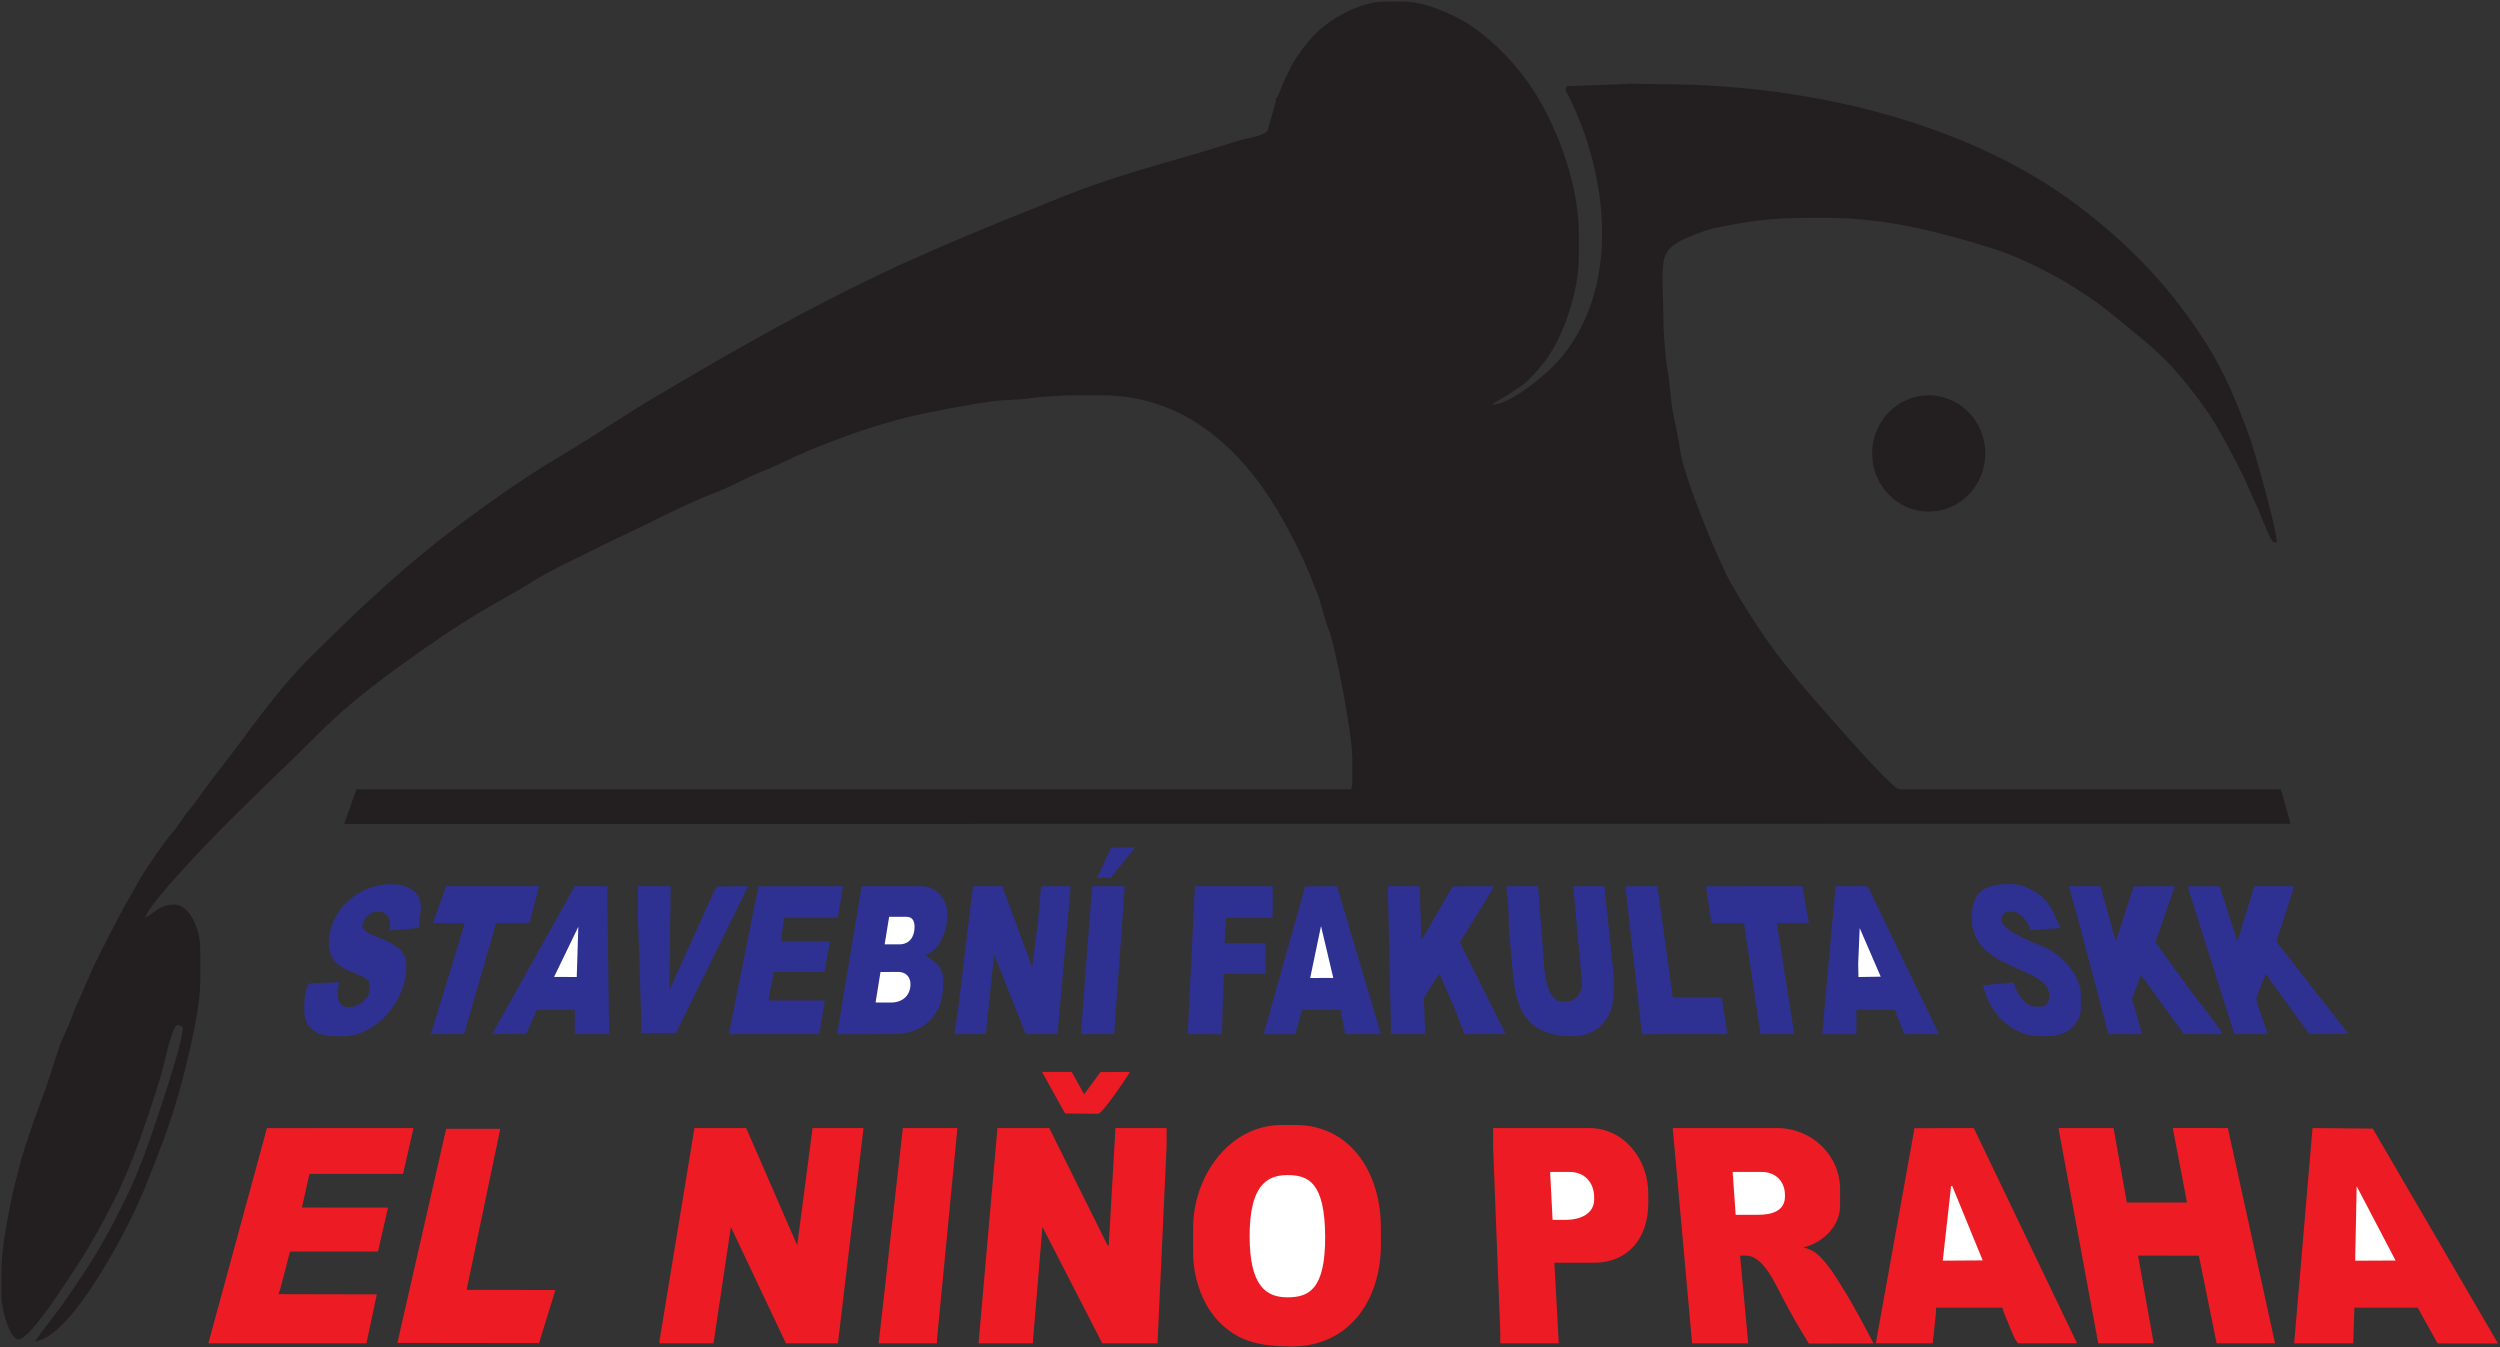 <?xml version="1.0" encoding="UTF-8" standalone="no"?>
<svg
   xmlns:dc="http://purl.org/dc/elements/1.1/"
   xmlns:cc="http://creativecommons.org/ns#"
   xmlns:rdf="http://www.w3.org/1999/02/22-rdf-syntax-ns#"
   xmlns:svg="http://www.w3.org/2000/svg"
   xmlns="http://www.w3.org/2000/svg"
   xmlns:sodipodi="http://sodipodi.sourceforge.net/DTD/sodipodi-0.dtd"
   xmlns:inkscape="http://www.inkscape.org/namespaces/inkscape"
   version="1.1"
   id="svg2"
   xml:space="preserve"
   width="2449.333"
   height="1320"
   viewBox="0 0 2449.333 1320"
   sodipodi:docname="SF SKK El Niеo Praha.eps"><rect x="0" y="0" width="2449.333" height="1320" fill="#333333" stroke="none"/><defs
     id="defs6" /><sodipodi:namedview
     pagecolor="#ffffff"
     bordercolor="#666666"
     borderopacity="1"
     objecttolerance="10"
     gridtolerance="10"
     guidetolerance="10"
     inkscape:pageopacity="0"
     inkscape:pageshadow="2"
     inkscape:window-width="640"
     inkscape:window-height="480"
     id="namedview4" /><g
     id="g10"
     inkscape:groupmode="layer"
     inkscape:label="ink_ext_XXXXXX"
     transform="matrix(1.333,0,0,-1.333,0,1320)"><g
       id="g12"
       transform="scale(0.1)"><path
         d="m 9376.8,9179.06 v -22.5 c 0,-3.63 -59.82,-213.5 -61.63,-215.87 -29.33,-38.55 -149.73,-52.87 -206.97,-70.53 -137.63,-42.44 -291.13,-91.37 -431.84,-130.66 -274.52,-76.65 -595,-173.9 -849.16,-275.84 C 7277.28,8243.13 6766.81,8038.89 6256.8,7784.06 5743.58,7527.61 5290.32,7265.78 4809.53,6981.33 4575.59,6842.93 4351.47,6686.84 4116.74,6549.13 3897.23,6420.34 3645.61,6245.15 3444.3,6096.56 2992.85,5763.32 2645.61,5436.63 2253.67,5044.7 2086,4877.04 1892.59,4618.04 1749.35,4424.01 c -79.03,-107.07 -162.16,-209.47 -243.17,-319.33 -38.75,-52.57 -77.6,-111.18 -118.71,-158.79 -42.86,-49.66 -78.93,-119.34 -121.26,-163.74 -44.57,-46.73 -196.32,-268.61 -231.87,-330.63 C 963.473,3327.88 899.824,3217.8 834.414,3088.95 773.082,2968.13 704.008,2841.69 649.207,2711.65 622.52,2648.32 592.574,2581.63 564.301,2519.06 536.297,2457.08 511.121,2374.23 481.781,2316.58 428.043,2210.99 380.066,2024.89 334.855,1901 284.469,1762.92 234.805,1629.84 188.027,1485.33 119.27,1272.95 9.301,809.031 9.301,539.059 v -157.5 c 0,-89.7 58.438,-322.5 127.5,-322.5 82.793,0 337.051,400.593 390.004,480 121.207,181.757 214.996,347.679 317.527,552.471 95.848,191.44 175.768,407.24 247.688,622.31 36.87,110.26 72.02,217.83 103.83,331.17 13.79,49.13 68.67,324.05 110.95,324.05 24.38,0 5.66,-6.5 37.5,-15 0,-107.05 -150.41,-551.58 -186.57,-660.93 -67.66,-204.7 -147.34,-424.99 -238.289,-609.21 C 824.332,891.262 729.023,714.859 613.816,542.047 556.352,455.852 500.508,372.012 439.797,288.563 417.141,257.426 258.773,51.438 256.805,44.059 526.258,66.481 956.629,899.898 1062.41,1165.95 c 91.08,229.08 186.35,462.14 254.78,712.72 52.96,193.9 154.61,588.36 154.61,812.89 v 239.99 c 0,128.45 -67.98,322.51 -195,322.51 -98.42,0 -145.2,-63.22 -210,-97.51 30.35,113.67 510.73,604.5 616.87,710.64 224.58,224.59 451.4,436.41 675,660 221.59,221.6 481.64,412.47 740.74,594.26 133.66,93.78 257.68,177.76 401.9,265.6 139.02,84.68 285.79,160.48 421.48,246.02 124.46,78.47 296.9,157.45 433.98,226.02 151.18,75.61 298.42,141.6 450,217.5 138.29,69.23 315.28,153.98 459.25,208.25 58.58,22.09 166.3,74.32 225.78,104.21 74.75,37.57 158.81,64.22 235.12,102.39 253.72,126.9 681.04,286.21 981.49,353.51 188.54,42.24 364.16,74.38 562.48,105.01 99.87,15.43 204.56,10.73 304.24,25.77 79.73,12.03 226.44,20.83 316.67,20.83 h 210 c 666.86,0 1089.91,-485.64 1330.08,-919.92 62.33,-112.71 138.68,-255.58 185.94,-376.57 24.65,-63.12 54.4,-129.26 78.36,-199.13 23.84,-69.48 40.79,-153.29 66.91,-218.09 53.55,-132.88 176.21,-777.01 176.21,-956.3 v -172.49 c 0,-25.86 -5.55,-29.04 -7.5,-52.51 H 2619.3 l -90,-254.99 14306.3,1.11 -71.3,253.88 h -2805 c -56,0 -590.9,622.33 -665.3,707.16 -224.2,255.58 -394,498.4 -569.7,802.8 -87.8,152.06 -357,801.04 -377.7,994.82 -8,74.36 -38.7,191.83 -54.1,283.38 -15.5,91.57 -19.8,211.09 -39,306.07 -10.7,52.95 -27,264.72 -26.7,318.25 0.6,117.02 -7.5,215.5 -7.5,337.53 v 7.5 c 0,150.04 17.4,204.49 112.4,262.56 49,29.9 206,91.26 270.6,104.45 224.1,45.81 398.7,75.49 674.5,75.49 h 150 c 444.2,0 855.5,-112.43 1198.5,-219.05 318.4,-99 683.2,-309.83 914.4,-503.01 136.7,-114.12 252.1,-199.25 379,-326.08 95.8,-95.81 241,-279.15 317.6,-394.86 90.8,-137.16 175.6,-304.87 250.6,-454.45 39.5,-78.88 69.6,-161.63 109.8,-242.69 15.9,-32.3 93,-244.86 115.1,-244.86 h 22.5 c 0,98.23 -166,679.88 -202.5,779.99 -89.6,245.51 -182.8,470.35 -313.4,676.61 -264.2,417.37 -566.9,732.12 -955.3,1024.65 -713.3,537.16 -1823,886.24 -3073.8,886.24 l -195.1,2.98 -478.3,-18.4 -9.1,-29.58 c 315.3,-595.92 421.5,-1470.33 -66.8,-2003.2 -75.4,-82.28 -335.2,-306.79 -473.2,-306.79 7.6,10.4 204.5,118.59 257,170.51 77.2,76.47 137.5,146.31 192.9,242.11 89.4,154.62 187.6,432.82 187.6,674.87 v 165.01 c 0,416.3 -200.5,878.05 -378,1122.01 -107.2,147.35 -226.3,270.72 -370.7,379.29 -112.7,84.73 -356,208.7 -548.8,208.7 h -120 c -202.28,0 -416.3,-134.4 -519.39,-238.11 -57.4,-57.77 -123.39,-143.72 -165.57,-216.93 -26.08,-45.27 -38.07,-80.45 -62.43,-125.07 -13.93,-25.52 -43.3,-124.6 -62.61,-132.39"
         style="fill:#231f20;fill-opacity:1;fill-rule:evenodd;stroke:none"
         id="path14" /><path
         d="m 8769.3,876.559 v -180 c 0,-213.457 85.12,-404.438 193.14,-511.868 C 9096.28,51.57 9235.87,6.555 9496.8,6.555 c 411.68,0 652.5,331.152 652.5,750.004 v 120 c 0,410.121 -224.99,757.501 -630,757.501 h -97.5 c -387.23,0 -652.5,-376.58 -652.5,-757.501"
         style="fill:#ed1c24;fill-opacity:1;fill-rule:evenodd;stroke:none"
         id="path16" /><path
         d="m 13294.8,27.68 475.7,0.793 c -65,122.777 -148.4,282.238 -222.2,399.597 -45.3,71.989 -67.7,113.59 -120.1,179.879 -73.8,93.34 -112.6,109.262 -173.9,126.11 133.3,31.043 270,148.554 270,307.491 v 120.01 c 0,247.74 -205.2,450 -465,450 h -765 L 12436.8,29.059 h 412.5 l -2.4,22.266 -57.6,622.735 h 45 c 121.3,0 209.6,-198.817 257.5,-290.043 60.7,-115.789 130.8,-241.532 203,-356.336"
         style="fill:#ed1c24;fill-opacity:1;fill-rule:evenodd;stroke:none"
         id="path18" /><path
         d="m 7192.11,29.25 399.69,-0.191 0.55,22.457 69.31,833.773 440.14,-856.23 405.77,-0.039 66.73,1447.541 v 135 l -375.69,0.04 -49.5,-862.674 -7.25,-2.367 L 7711.8,1611.56 7331.14,1611.4 7192.11,29.25"
         style="fill:#ed1c24;fill-opacity:1;fill-rule:evenodd;stroke:none"
         id="path20" /><path
         d="m 4847.85,51.387 -1.05,-22.328 397.1,0.059 127.9,854.942 405,-855 381.72,0.094 188.28,1582.408 -374.54,-0.06 -112.96,-862.441 -375,862.501 -380.25,-0.37 -256.2,-1559.803"
         style="fill:#ed1c24;fill-opacity:1;fill-rule:evenodd;stroke:none"
         id="path22" /><path
         d="m 15421.8,29.059 407.3,0.438 -114.8,644.563 447.1,-0.614 130.4,-644.386 429.4,0.426 -346.9,1582.076 -404.7,0.05 104.7,-547.55 h -442.5 l -97.5,547.5 h -405 L 15421.8,29.059"
         style="fill:#ed1c24;fill-opacity:1;fill-rule:evenodd;stroke:none"
         id="path24" /><path
         d="m 13786.8,29.223 418.1,0.055 24.4,224.782 v 37.5 h 487.5 c 7.3,-31.434 38.4,-102.36 52.3,-135.153 8.5,-20.004 47.7,-127.347 67.7,-127.347 l 428.9,0.691 -758.9,1581.81 -435.5,-1.32 -284.5,-1581.017"
         style="fill:#ed1c24;fill-opacity:1;fill-rule:evenodd;stroke:none"
         id="path26" /><path
         d="m 16861.8,29.059 434.1,0.133 8.4,262.368 h 465 l 146.8,-263.071 444,-0.359 -920.5,1579.211 -442.8,4.22 -135,-1582.501"
         style="fill:#ed1c24;fill-opacity:1;fill-rule:evenodd;stroke:none"
         id="path28" /><path
         d="m 1531.38,29.176 1162.03,0.082 75.89,359.801 -723.35,1.586 13.48,37.195 72.37,276.219 646.15,-0.278 73.85,322.779 -632.88,0.65 55.38,246.85 687.97,0.48 77.03,337.02 -1077.36,-0.72 L 1531.38,29.176"
         style="fill:#ed1c24;fill-opacity:1;fill-rule:evenodd;stroke:none"
         id="path30" /><path
         d="m 10974.3,1469.06 52.5,-1357.501 V 29.059 l 429.8,0.129 -32.3,592.371 h 292.5 c 247.8,0 397.5,180.566 397.5,435.001 v 74.99 c 0,252.26 -179.5,480.01 -435,480.01 h -705 v -142.5"
         style="fill:#ed1c24;fill-opacity:1;fill-rule:evenodd;stroke:none"
         id="path32" /><path
         d="m 2920.63,32.293 1041.17,-1.402 120,389.996 -652.21,1.535 247.21,1183.468 H 3279.3 L 2920.63,32.293"
         style="fill:#ed1c24;fill-opacity:1;fill-rule:evenodd;stroke:none"
         id="path34" /><path
         d="m 6152.26,2301.48 412.04,0.07 c 224.36,0 367.5,141.35 367.5,360 v 30.01 c 0,140.87 -92.5,147.23 -127.5,194.99 92.58,24.72 157.5,163.23 157.5,285.01 v 15 c 0,109.99 -78.92,202.5 -195,202.5 l -433.65,-0.23 -180.89,-1087.35"
         style="fill:#2e3192;fill-opacity:1;fill-rule:evenodd;stroke:none"
         id="path36" /><path
         d="M 6458.02,29.203 6886.8,29.059 6886.07,51.629 7036.8,1611.56 6635.85,1611.1 6458.02,29.203"
         style="fill:#ed1c24;fill-opacity:1;fill-rule:evenodd;stroke:none"
         id="path38" /><path
         d="m 16422.2,2302.47 244.6,-0.92 c -14.1,60.4 -82.5,215.99 -82.5,270 l 67.5,172.51 322.5,-442.51 286.5,1.18 -529.9,679.99 130.9,406.34 h -292.5 l -125.2,-406.7 -129.8,406.7 -235.9,-1.08 343.8,-1085.51"
         style="fill:#2e3192;fill-opacity:1;fill-rule:evenodd;stroke:none"
         id="path40" /><path
         d="m 9287.15,2301.46 232.15,0.09 52.5,180 281.46,-0.69 33.54,-179.31 h 262.5 l -322.5,1087.51 -233.83,-1.74 -305.82,-1085.86"
         style="fill:#2e3192;fill-opacity:1;fill-rule:evenodd;stroke:none"
         id="path42" /><path
         d="m 13393,2301.23 251.3,0.32 v 180 l 281,-1.61 71.5,-178.39 h 255 l -525,1087.51 -236,-0.36 -97.8,-1087.47"
         style="fill:#2e3192;fill-opacity:1;fill-rule:evenodd;stroke:none"
         id="path44" /><path
         d="m 11559.3,2286.56 c 186.4,0 300,133.81 300,315 l 1.7,127.68 -69.2,659.82 -228.8,-0.35 63.8,-704.65 c 6.2,-68.41 -42,-142.5 -112.5,-142.5 h -30 c -124.6,0 -137.5,239.93 -142.6,367.4 l -37.4,480.1 h -232.5 c 1.1,-47.6 13.6,-132.03 15.2,-179.8 1.7,-49.37 1.9,-143.65 7.8,-194.67 13.2,-113.16 19.4,-252.72 36.3,-361.28 36.9,-238.32 152.2,-366.75 428.2,-366.75"
         style="fill:#2e3192;fill-opacity:1;fill-rule:evenodd;stroke:none"
         id="path46" /><path
         d="m 2416.8,2969.06 c 0,-243.48 300,-195.04 300,-307.51 v -29.99 c 0,-119.64 -232.5,-204.17 -232.5,-45 l -1.66,30.24 9.16,67.26 -221.25,-10.3 c -19.02,-26.46 -33.75,-99.99 -33.75,-147.21 v -45 c 0,-143.07 92.45,-194.99 232.5,-194.99 h 52.5 c 244.47,0 465,263.37 465,509.99 v 15.01 c 0,196.85 -322.5,194.38 -322.5,285 0,45.17 52.05,104.99 97.5,104.99 h 30 c 64.69,0 91.12,-84.31 67.61,-136.84 l 218.05,16.76 14.34,127.59 c 18.01,134.6 -93.59,195 -217.5,195 -246.56,0 -457.5,-198.18 -457.5,-435"
         style="fill:#2e3192;fill-opacity:1;fill-rule:evenodd;stroke:none"
         id="path48" /><path
         d="m 4689.3,3141.56 22.5,-690 v -142.5 h 255 l 532.5,1080 -234.84,-2.28 -345.1,-762.69 9.94,764.97 h -240 v -247.5"
         style="fill:#2e3192;fill-opacity:1;fill-rule:evenodd;stroke:none"
         id="path50" /><path
         d="m 12578.4,3118.93 239.7,-0.06 121.2,-817.32 248.2,0.13 -128.2,817.38 234.9,0.44 -47.4,269.56 -707.7,-0.4 39.3,-269.73"
         style="fill:#2e3192;fill-opacity:1;fill-rule:evenodd;stroke:none"
         id="path52" /><path
         d="m 3181.8,3119.06 234.43,-0.6 -249.43,-816.91 244.16,0.99 235.84,816.52 245.23,0.63 69.77,269.37 h -682.5 l -97.5,-270"
         style="fill:#2e3192;fill-opacity:1;fill-rule:evenodd;stroke:none"
         id="path54" /><path
         d="m 12067.9,2301.4 627.4,0.67 -41,269.48 h -360 l -112.5,817.51 -235.4,-0.33 121.5,-1087.33"
         style="fill:#2e3192;fill-opacity:1;fill-rule:evenodd;stroke:none"
         id="path56" /><path
         d="m 8994.3,2744.06 307.5,0.1 v 224.9 l -301.39,0.1 8.89,142.39 v 45 h 345 v 232.51 l -572.05,0.09 -50.45,-1042.6 v -45 l 248.9,-0.03 13.6,442.54"
         style="fill:#2e3192;fill-opacity:1;fill-rule:evenodd;stroke:none"
         id="path58" /><path
         d="m 7944.3,2301.55 244.45,0.22 78.05,1087.29 h -240 l -82.5,-1087.51"
         style="fill:#2e3192;fill-opacity:1;fill-rule:evenodd;stroke:none"
         id="path60" /><path
         d="m 7828.27,1718.75 243.53,-2.2 c 29.76,0 211.39,267.61 232.5,307.51 l -215.82,-1.2 -120.43,-163.1 -91.25,164.3 -217.84,-0.19 169.31,-305.12"
         style="fill:#ed1c24;fill-opacity:1;fill-rule:evenodd;stroke:none"
         id="path62" /><path
         d="m 12756.8,973.887 167.5,0.172 c 103.5,0 195,31.041 195,135.001 v 7.5 c 0,103.25 -67.9,172.5 -172.5,172.5 l -212,-0.15 22,-315.023"
         style="fill:#ffffff;fill-opacity:1;fill-rule:evenodd;stroke:none"
         id="path64" /><path
         d="m 11411.3,936.66 95.5,-0.101 c 108.4,0 210,44.964 210,149.991 v 15.01 c 0,108.85 -69.7,187.5 -180,187.5 l -143.6,-0.06 18.1,-352.34"
         style="fill:#ffffff;fill-opacity:1;fill-rule:evenodd;stroke:none"
         id="path66" /><path
         d="m 14279.1,636.859 293.4,2.02 -224.4,547.781 -8,-2.41 -61,-547.391"
         style="fill:#ffffff;fill-opacity:1;fill-rule:evenodd;stroke:none"
         id="path68" /><path
         d="m 17310.2,636.59 296.8,1.379 -285.8,546.051 z"
         style="fill:#ffffff;fill-opacity:1;fill-rule:evenodd;stroke:none"
         id="path70" /><path
         d="m 10704.3,2459.06 60,-157.51 302.2,1.11 -339.4,677.78 7.4,3.51 179.8,292.61 67.5,112.5 -304.8,-1.52 -230.3,-396.08 -12.4,397.6 -233.9,-0.03 23.9,-1087.48 h 247.5 l 1.9,30.09 -9.1,239.7 109.1,167.22 9,0.45 121.6,-279.95"
         style="fill:#2e3192;fill-opacity:1;fill-rule:evenodd;stroke:none"
         id="path72" /><path
         d="m 15256.8,3209.06 240,-907.51 h 247.5 l -75,262.51 67.5,172.5 315,-435.01 h 285 c -7,26.41 -214.8,291.25 -248.7,336.26 l -246.3,338.74 142.5,412.51 -302.7,-1.52 -131.1,-403.16 -113.7,404.68 -232.3,0.06 52.3,-180.06"
         style="fill:#2e3192;fill-opacity:1;fill-rule:evenodd;stroke:none"
         id="path74" /><path
         d="m 3616.8,2301.55 250.36,2.24 79.64,177.76 h 277.5 v -180 l 252.8,-0.03 -12.8,937.54 v 150 h -240 L 3616.8,2301.55"
         style="fill:#2e3192;fill-opacity:1;fill-rule:evenodd;stroke:none"
         id="path76" /><path
         d="m 7044.3,2504.06 -30,-202.51 231.02,0.18 61.48,584.82 232.5,-585 232.76,-0.01 97.24,1087.52 -217.75,0.02 -22.25,-255.02 -43,-339.54 -219.5,594.54 -215.96,-0.2 -106.54,-884.8"
         style="fill:#2e3192;fill-opacity:1;fill-rule:evenodd;stroke:none"
         id="path78" /><path
         d="m 5739.3,2984.06 22.5,172.49 394.97,0.46 40.03,232.05 -620.13,-0.52 -32.37,-149.48 -187.5,-937.51 665.52,0.33 39.48,247.18 -414.25,0.32 39.25,209.68 372.52,0.45 39.98,224.55 h -360"
         style="fill:#2e3192;fill-opacity:1;fill-rule:evenodd;stroke:none"
         id="path80" /><path
         d="m 6435.45,2534.28 113.85,-0.22 c 85.11,0 142.5,52.51 142.5,135 0,56.76 -38.06,90 -90,90 l -130.25,-0.77 -36.1,-224.01"
         style="fill:#ffffff;fill-opacity:1;fill-rule:evenodd;stroke:none"
         id="path82" /><path
         d="m 15061.8,2586.56 v -15.01 c 0,-30.92 -25.2,-67.49 -52.5,-67.49 h -52.5 c -76.2,0 -142.1,114.07 -157.3,177.45 l -225.2,-19.96 c 43.9,-188.33 192.4,-374.99 427.5,-374.99 h 30 c 110.8,0 180.2,30.59 225,97.5 22.9,26.39 37.5,63.48 37.5,112.5 v 90 c 0,144.69 -127.5,276.49 -222.6,331.25 -75.9,43.73 -362.4,134.92 -362.4,223.75 0,27.4 20.7,59.99 45,59.99 h 37.5 c 58.8,0 122.9,-79.16 127.5,-135.45 l 225,15.46 c -42.3,88.13 -54.2,144.54 -121.7,215.8 -42.5,44.88 -148.6,106.7 -230.8,106.7 h -37.5 c -178.8,0 -262.5,-68.42 -262.5,-247.51 0,-392.53 570,-350.76 570,-569.99"
         style="fill:#2e3192;fill-opacity:1;fill-rule:evenodd;stroke:none"
         id="path84" /><path
         d="m 6502.05,2961.92 107.25,-0.36 c 74.44,0 112.5,54.42 112.5,127.5 0,44.73 -15.29,75 -60,75 l -126.84,-0.11 -32.91,-202.03"
         style="fill:#ffffff;fill-opacity:1;fill-rule:evenodd;stroke:none"
         id="path86" /><path
         d="m 9629.56,2714.53 169.89,0.11 -90.13,381.39 z"
         style="fill:#ffffff;fill-opacity:1;fill-rule:evenodd;stroke:none"
         id="path88" /><path
         d="m 4072.49,2722.43 166.45,-0.86 11.57,369.32 z"
         style="fill:#ffffff;fill-opacity:1;fill-rule:evenodd;stroke:none"
         id="path90" /><path
         d="m 8062.78,3449.77 102.52,2.54 176.5,221.75 -175.19,-2.25 -103.83,-222.04"
         style="fill:#2e3192;fill-opacity:1;fill-rule:evenodd;stroke:none"
         id="path92" /><path
         d="m 13657.5,2819.13 1.8,-97.57 163.7,2.54 -154.6,357.39 -10.9,-262.36"
         style="fill:#ffffff;fill-opacity:1;fill-rule:evenodd;stroke:none"
         id="path94" /><path
         d="m 9462.05,1265.86 c 153.23,0 275.01,-51.84 277.5,-449.235 2.49,-397.387 -124.27,-449.23 -277.5,-449.23 -153.24,0 -277.51,79.222 -277.51,449.23 0,370.015 124.27,449.235 277.51,449.235"
         style="fill:#ffffff;fill-opacity:1;fill-rule:evenodd;stroke:none"
         id="path96" /><path
         d="m 14175.7,6997.18 c 229.7,0 415.9,-191.44 415.9,-427.5 0,-236.06 -186.2,-427.5 -415.9,-427.5 -229.7,0 -416,191.44 -416,427.5 0,236.06 186.3,427.5 416,427.5"
         style="fill:#231f20;fill-opacity:1;fill-rule:evenodd;stroke:none"
         id="path98" /></g></g></svg>
